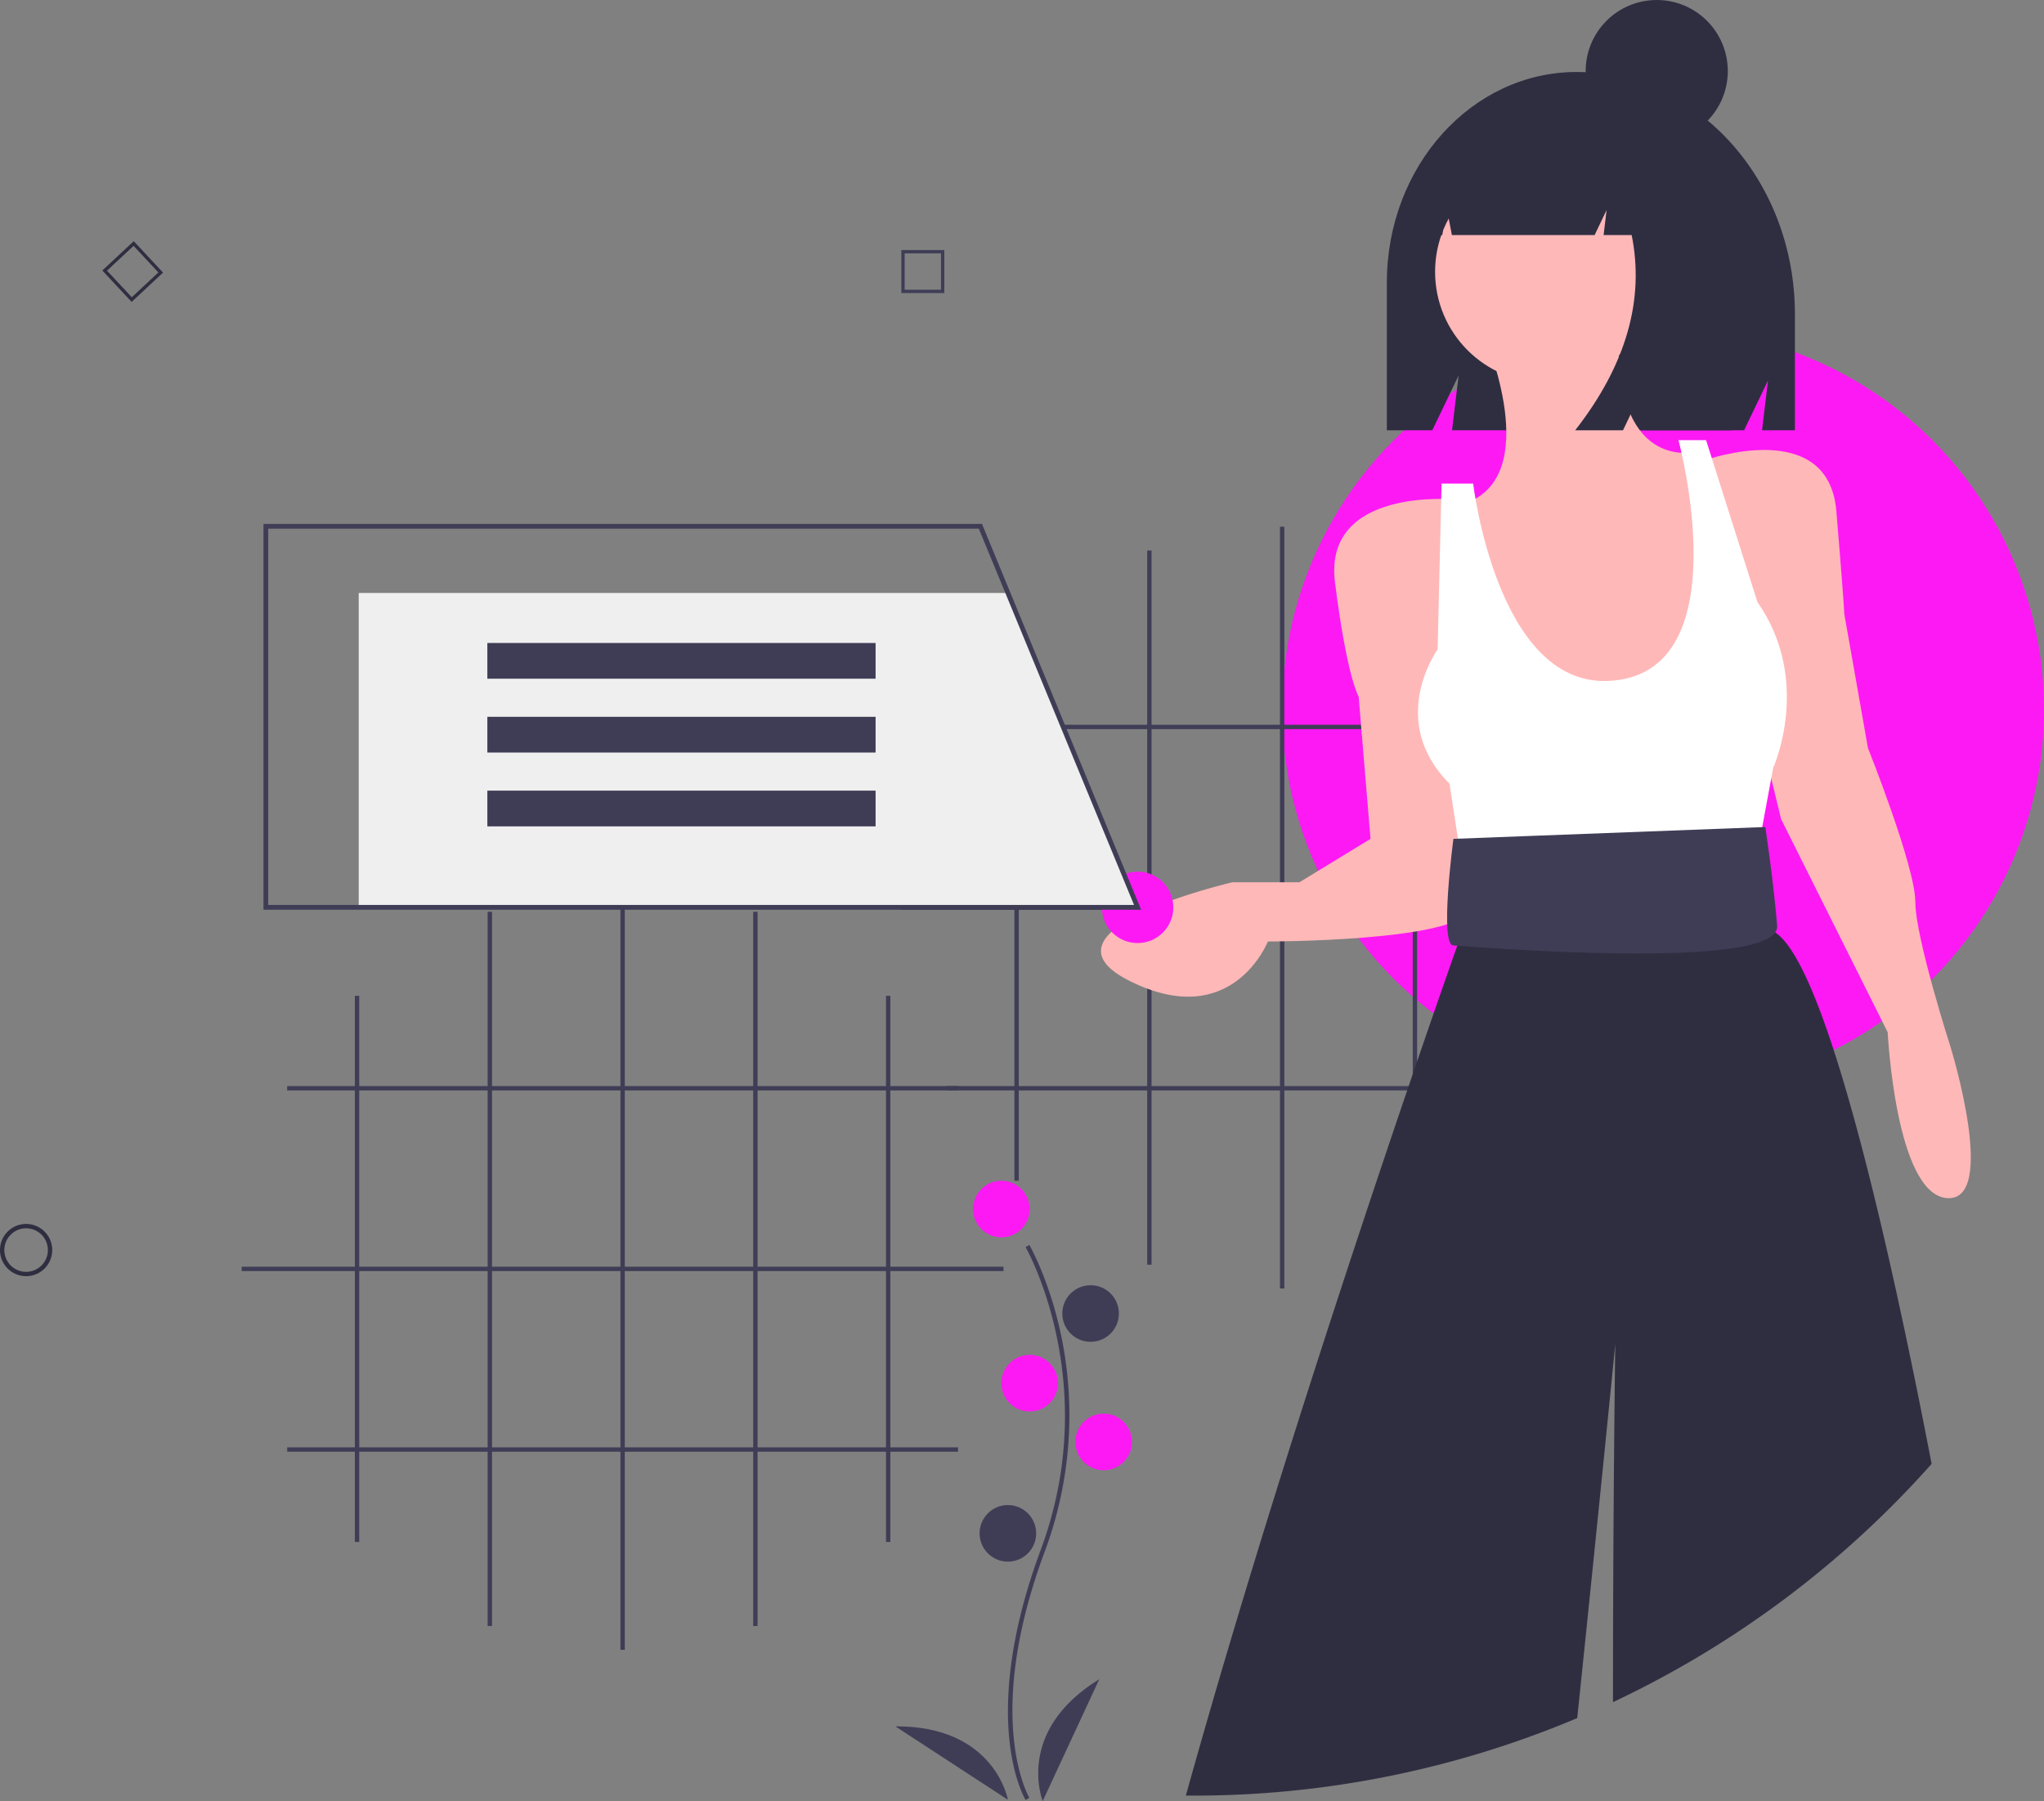 <svg xmlns="http://www.w3.org/2000/svg" id="e28f841e-1350-4768-a008-2029cc8c67c6" data-name="Layer 1" viewBox="0 0 939.033 827.5" class="injected-svg ClassicGrid__ImageFile-sc-td9pmq-4 fNAcXv grid_media" xmlns:xlink="http://www.w3.org/1999/xlink"><rect x="0" y="0" width="939.033" height="827.5" fill="#808080" stroke="none"/><title>services</title><path d="M601.663,863.271c-.229-.375-5.641-9.41-7.517-28.172-1.721-17.213-.614-46.227,14.433-86.698,28.506-76.671-6.569-138.533-6.928-139.149l1.73-1.004c.091.156,9.142,15.929,14.488,41.044a179.061,179.061,0,0,1-7.416,99.807c-28.457,76.54-7.301,112.773-7.084,113.131Z" transform="translate(-130.483 -36.25)" fill="#3f3d56"></path><circle cx="460.033" cy="555.5" r="13" fill="#fd19f4"></circle><circle cx="501.033" cy="603.5" r="13" fill="#3f3d56"></circle><circle cx="473.033" cy="635.5" r="13" fill="#fd19f4"></circle><circle cx="507.033" cy="662.5" r="13" fill="#fd19f4"></circle><circle cx="463.033" cy="704.5" r="13" fill="#3f3d56"></circle><path d="M609.517,863.75s-13-32,26-56Z" transform="translate(-130.483 -36.25)" fill="#3f3d56"></path><path d="M593.529,863.17s-5.916-34.029-51.709-33.738Z" transform="translate(-130.483 -36.25)" fill="#3f3d56"></path><rect x="163.033" y="457.54" width="2" height="250.92" fill="#3f3d56"></rect><rect x="224.033" y="418.93" width="2" height="328.14" fill="#3f3d56"></rect><rect x="285.033" y="408" width="2" height="350" fill="#3f3d56"></rect><rect x="346.033" y="418.93" width="2" height="328.14" fill="#3f3d56"></rect><rect x="407.033" y="457.54" width="2" height="250.92" fill="#3f3d56"></rect><rect x="131.933" y="499" width="308.2" height="2" fill="#3f3d56"></rect><rect x="111.033" y="582" width="350" height="2" fill="#3f3d56"></rect><rect x="131.933" y="665" width="308.2" height="2" fill="#3f3d56"></rect><circle cx="764.033" cy="326" r="175" fill="#fd19f4"></circle><rect x="466.033" y="291.54" width="2" height="250.92" fill="#3f3d56"></rect><rect x="527.033" y="252.93" width="2" height="328.14" fill="#3f3d56"></rect><rect x="588.033" y="242" width="2" height="350" fill="#3f3d56"></rect><rect x="649.033" y="252.93" width="2" height="328.14" fill="#3f3d56"></rect><rect x="710.033" y="291.54" width="2" height="250.92" fill="#3f3d56"></rect><rect x="434.933" y="333" width="308.2" height="2" fill="#3f3d56"></rect><rect x="414.033" y="416" width="350" height="2" fill="#3f3d56"></rect><rect x="434.933" y="499" width="308.2" height="2" fill="#3f3d56"></rect><path d="M854.782,69.328h-0c-48.139,0-87.164,43.309-87.164,96.733v67.876h20.876l12.086-25.149-3.021,25.149H931.738l10.987-22.862-2.747,22.862h15.107V180.642C955.086,119.165,910.178,69.328,854.782,69.328Z" transform="translate(-130.483 -36.25)" fill="#2f2e41"></path><path d="M812.708,191.323s27.206,63.48-9.069,76.176l36.274,119.706,61.667-3.627,16.324-39.902-3.627-59.853-5.441-39.902s-38.088,9.069-34.461-58.039Z" transform="translate(-130.483 -36.25)" fill="#ffb8b8"></path><path d="M798.198,265.686s-59.853-5.441-54.412,38.088,10.882,52.598,10.882,52.598l5.441,65.294-32.647,19.951H696.63s-94.314,21.765-47.157,45.343,63.48-18.137,63.48-18.137,87.059,0,92.5-14.51S798.198,265.686,798.198,265.686Z" transform="translate(-130.483 -36.25)" fill="#ffb8b8"></path><path d="M914.277,247.549s56.225-19.951,59.853,23.578,3.627,47.157,3.627,47.157l10.882,61.667s21.765,54.412,21.765,70.735,16.324,67.108,16.324,67.108,21.765,70.735-1.814,68.922S997.708,510.539,997.708,510.539l-48.971-97.941-14.51-59.853Z" transform="translate(-130.483 -36.25)" fill="#ffb8b8"></path><path d="M807.267,258.431H792.757l-1.814,76.176s-23.578,32.647,5.441,61.667l7.255,47.157L936.041,437.99l9.069-48.971s18.137-39.902-7.255-76.176l-23.578-74.363H901.581s29.405,108.421-32.647,110.637C818.149,350.931,807.267,258.431,807.267,258.431Z" transform="translate(-130.483 -36.25)" fill="#fff"></path><path d="M1017.887,708.83a455.424,455.424,0,0,1-146.38,109.47c-.02-90.76,1.05-164.48,1.05-164.48s-7.7,77.9-17.48,171.81a452.43,452.43,0,0,1-176.56,35.62c-1.08,0-2.16,0-3.24-.02,49.9-179.3,122.69-384.8,124.7-390.47a1.264,1.264,0,0,0,.04-.12l4.39-14.64,1.87-6.23,1.96-6.53,2.66-8.88,117.89-3.62,3.3,7.41,11.21,25.23a9.733,9.733,0,0,1,2.75,1.29C967.267,478.6,994.017,584.92,1017.887,708.83Z" transform="translate(-130.483 -36.25)" fill="#2f2e41"></path><path d="M941.483,416.225,798.198,421.666s-6.539,48.971,0,48.971c1.814,0,150.539,12.696,148.725-9.069S941.483,416.225,941.483,416.225Z" transform="translate(-130.483 -36.25)" fill="#3f3d56"></path><circle cx="710.257" cy="124.885" r="50.962" fill="#ffb8b8"></circle><path d="M879.562,95.975C870.81,84.706,857.902,77.568,843.492,77.568h-1.711c-32.995,0-59.742,29.857-59.742,66.687v0h11.056l1.785-13.59,2.618,13.59h65.571l5.494-11.498-1.373,11.498h12.9q9.029,44.841-25.947,89.682H876.116l10.987-22.995-2.747,22.995h41.888l8.24-52.89C934.485,141.438,911.471,107.85,879.562,95.975Z" transform="translate(-130.483 -36.25)" fill="#2f2e41"></path><circle cx="761.122" cy="32.647" r="32.647" fill="#2f2e41"></circle><circle cx="522.62" cy="416.88" r="16.414" fill="#fd19f4"></circle><polygon points="522.62 416.88 164.803 416.88 164.803 272.44 462.437 272.44 522.62 416.88" fill="#efefef"></polygon><path d="M654.738,454.224H251.517v-177.267h330.099l.279.677ZM253.705,452.035h397.763L580.151,279.145H253.705Z" transform="translate(-130.483 -36.25)" fill="#3f3d56"></path><rect x="223.892" y="295.419" width="178.361" height="16.414" fill="#3f3d56"></rect><rect x="223.892" y="329.34" width="178.361" height="16.414" fill="#3f3d56"></rect><rect x="223.892" y="363.262" width="178.361" height="16.414" fill="#3f3d56"></rect><path d="M142.483,622.596a12,12,0,1,1,12-12A12.014,12.014,0,0,1,142.483,622.596Zm0-22a10,10,0,1,0,10,10A10.011,10.011,0,0,0,142.483,600.596Z" transform="translate(-130.483 -36.25)" fill="#2f2e41"></path><path d="M564.311,170.886H544.57V151.145h19.741Zm-18.223-1.519h16.704v-16.704H546.088Z" transform="translate(-130.483 -36.25)" fill="#3f3d56"></path><path d="M190.955,174.966l-13.465-14.436,14.436-13.465L205.391,161.501ZM179.636,160.605l11.394,12.215,12.215-11.394L191.851,149.211Z" transform="translate(-130.483 -36.25)" fill="#2f2e41"></path></svg>